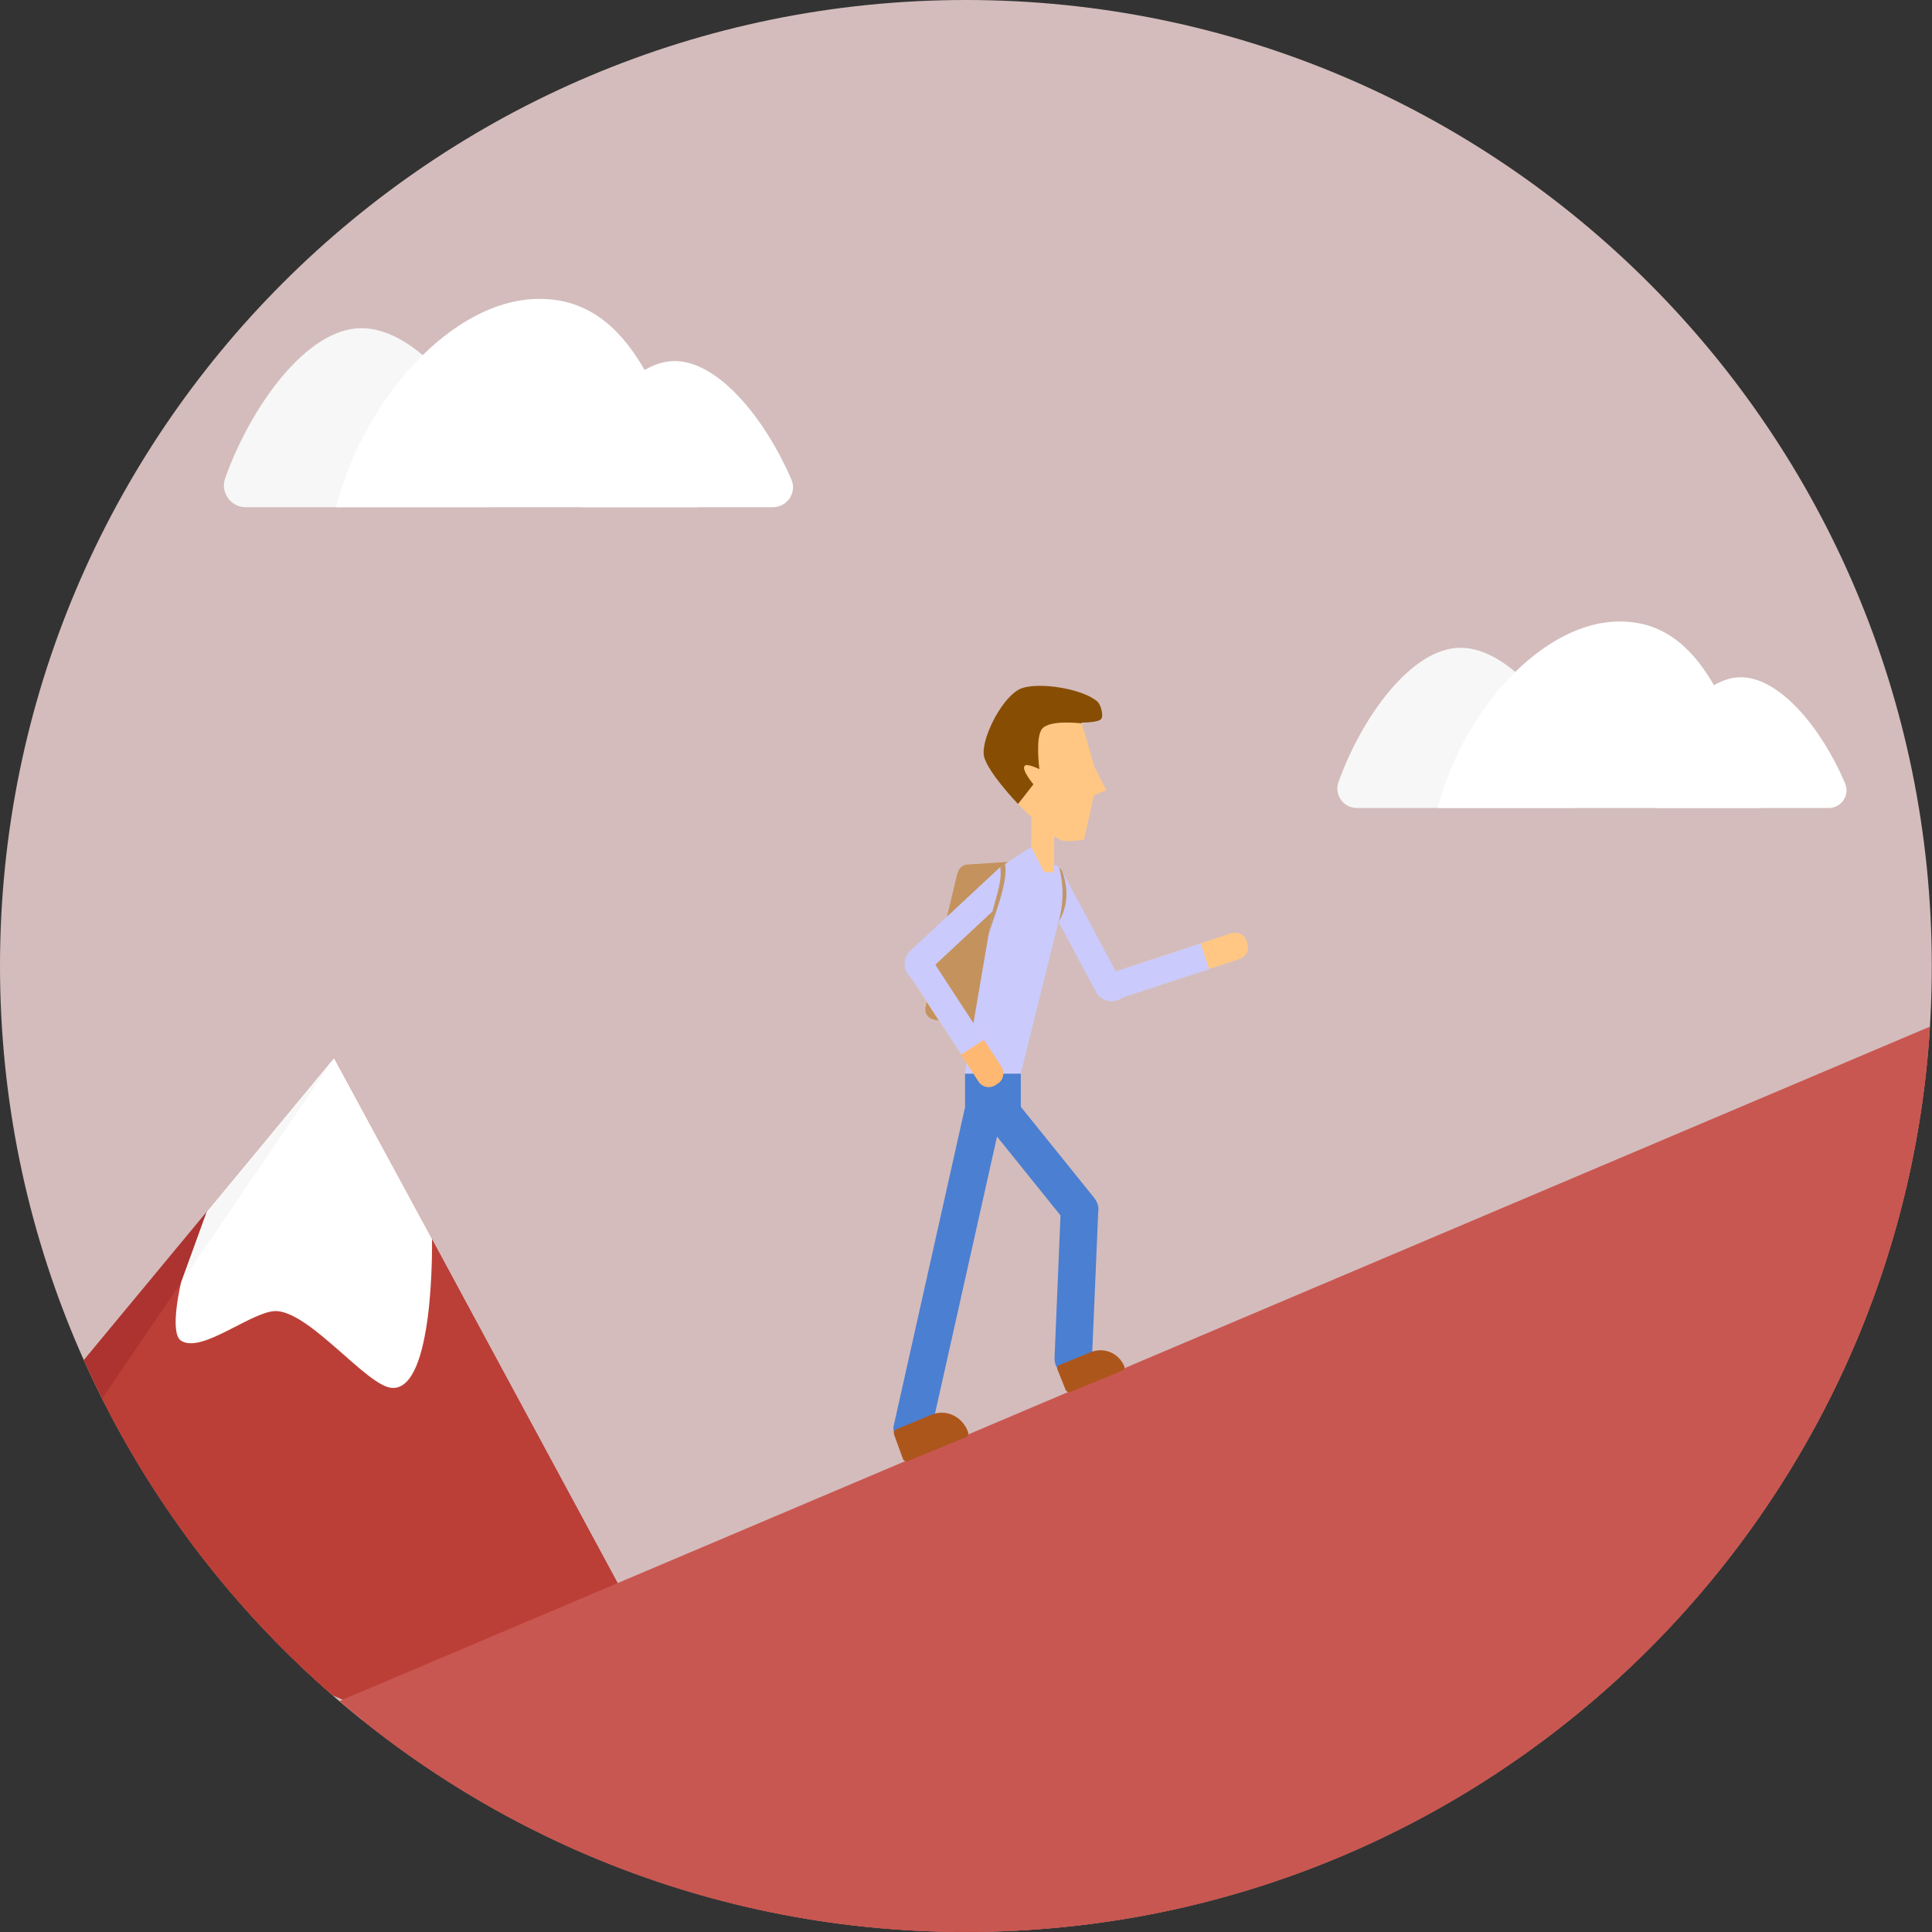 <?xml version="1.0" encoding="utf-8"?>
<!-- Generator: Adobe Illustrator 24.0.3, SVG Export Plug-In . SVG Version: 6.00 Build 0)  -->
<svg version="1.1" id="Layer_1" xmlns="http://www.w3.org/2000/svg" xmlns:xlink="http://www.w3.org/1999/xlink" x="0px" y="0px"
	 viewBox="0 0 904.3 904.3" style="enable-background:new 0 0 904.3 904.3;" xml:space="preserve">
<rect x="0" y="0" width="904.3" height="904.3" fill="#333333" stroke="none"/>
<style type="text/css">
	.st0{opacity:0.8;}
	.st1{fill:#FCDEDE;}
	.st2{clip-path:url(#SVGID_2_);fill:#CC332F;}
	.st3{clip-path:url(#SVGID_4_);fill:#DE4238;}
	.st4{clip-path:url(#SVGID_6_);fill:#DE4238;}
	.st5{fill:#EF6059;}
	.st6{fill:#C4925C;}
	.st7{fill:#4B7FD1;}
	.st8{fill:#AD561C;}
	.st9{fill:#FFC783;}
	.st10{fill:#CACAFC;}
	.st11{fill:#874E03;}
	.st12{fill:#FFB871;}
	.st13{fill:#C19667;}
	.st14{fill:#F7F7F7;}
	.st15{fill:#FFFFFF;}
</style>
<g class="st0">
	<path class="st1" d="M452.1,904.3c249.7,0,452.1-202.4,452.1-452.1S701.8,0,452.1,0S0,202.4,0,452.1S202.4,904.3,452.1,904.3z"/>
	<g>
		<g>
			<g>
				<defs>
					<path id="SVGID_1_" d="M452.1,904.3c249.7,0,452.1-202.4,452.1-452.1S701.8,0,452.1,0S0,202.4,0,452.1S202.4,904.3,452.1,904.3
						z"/>
				</defs>
				<clipPath id="SVGID_2_">
					<use xlink:href="#SVGID_1_"  style="overflow:visible;"/>
				</clipPath>
				<path class="st2" d="M0,683.9c47.4,34.6,112.8,92.3,175.9,118.1c13.1,2.9,26.3,5.6,39.6,8.1l101.9-16.7l-161-298.2L0,683.9z"/>
			</g>
		</g>
		<g>
			<g>
				<defs>
					<path id="SVGID_3_" d="M452.1,904.3c249.7,0,452.1-202.4,452.1-452.1S701.8,0,452.1,0S0,202.4,0,452.1S202.4,904.3,452.1,904.3
						z"/>
				</defs>
				<clipPath id="SVGID_4_">
					<use xlink:href="#SVGID_3_"  style="overflow:visible;"/>
				</clipPath>
				<path class="st3" d="M9.3,711.1c47.4,34.6,103.5,65.2,166.6,91c13.1,2.9,26.3,5.6,39.6,8.1l101.9-16.7l-161-298.2L9.3,711.1z"/>
			</g>
		</g>
		<g>
			<g>
				<defs>
					<path id="SVGID_5_" d="M452.1,904.3c249.7,0,452.1-202.4,452.1-452.1S701.8,0,452.1,0S0,202.4,0,452.1S202.4,904.3,452.1,904.3
						z"/>
				</defs>
				<clipPath id="SVGID_6_">
					<use xlink:href="#SVGID_5_"  style="overflow:visible;"/>
				</clipPath>
				<path id="climb_1_" class="st4" d="M158.9,809.3c81.7,69.9,185.8,108.2,293.3,108c240.1,0,436.6-187.2,451.2-423.7L158.9,809.3z
					"/>
			</g>
		</g>
	</g>
	<path id="climb" class="st5" d="M158.9,796.2c81.7,69.9,185.8,108.2,293.3,108c240.1,0,436.6-187.2,451.2-423.7L158.9,796.2z"/>
</g>
<g id="Perso">
	<path class="st6" d="M452.3,404.7l23.2-1.5c2.6-0.2,4.5,2.8,3.9,6.2l-13.5,74l-29-6.2c-2.6-0.6-4.3-3.2-3.7-5.8l14.8-62.2
		C448.6,406.7,450.4,404.9,452.3,404.7z"/>
	<g>
		<path class="st7" d="M508.8,560.1l-3.3-0.1c-4.8-0.2-8.9,3.5-9.1,8.4l-2.8,67.1c-0.2,4.8,3.5,8.9,8.4,9.1l0,0
			c4.8,0.2,8.9-3.5,9.1-8.4l3-70.4C514.2,562.8,511.9,560.3,508.8,560.1L508.8,560.1z"/>
		<path class="st7" d="M459.5,509.5l0.3-0.2c3.7-3,9.1-2.4,12,1.3l40.3,50c3.1,3.9,2.5,9.5-1.3,12.6l0,0c-3.7,2.9-9.1,2.3-12-1.3
			l-40.5-50.3C455.2,517.8,455.8,512.4,459.5,509.5z"/>
		<path class="st7" d="M423.1,674.8l4.9,1.1c3.4,0.7,6.7-1.4,7.5-4.7l33.1-147.8c0.7-3.3-1.4-6.6-4.8-7.4l-4.9-1.1
			c-3.4-0.7-6.7,1.4-7.5,4.7l-33.1,147.8C417.6,670.7,419.8,674,423.1,674.8z"/>
		<path id="pants" class="st7" d="M477.8,502.5h-26.1v18.7h26.1V502.5z"/>
	</g>
	<g id="shoes">
		<path class="st8" d="M525.3,641.6l-24.2,9.9c-0.9,0.4-1.9-0.1-2.3-0.9l-3.8-9.5c-0.4-0.9,0.1-1.9,0.9-2.2l14.7-6
			c6.1-2.5,13,0.4,15.6,6.5l0,0l0,0C526.6,640.2,526.2,641.3,525.3,641.6z"/>
		<path class="st8" d="M452.1,672.7L425,683.9c-0.9,0.4-2-0.1-2.4-1.1l-4.1-11.3c-0.4-1,0.1-2.1,1-2.5l16.5-6.8
			c6.8-2.8,14.4,0.7,17.1,8l0,0C453.5,671.2,453,672.3,452.1,672.7z"/>
	</g>
	<g id="harm_x2B_hand_1_">
		<path class="st9" d="M530.4,464.9l-3.8-11.5c-0.1-0.1,0-0.1,0-0.2l0,0l49.8-16.4c2.9-0.9,6,0.6,7,3.5l0.5,1.5c0.9,2.9-0.6,6-3.5,7
			L531.1,465C530.8,465.3,530.6,465.2,530.4,464.9L530.4,464.9z"/>
		<path class="st10" d="M521.8,467.4l-3.7-11.2c0-0.1,0-0.2,0.1-0.2l43.6-14.4c0.1,0,0.2,0,0.2,0.1l3.9,11.8c0,0.1,0,0.2-0.1,0.2
			l-43,14.1C522.4,468,522,467.8,521.8,467.4L521.8,467.4z"/>
		<path class="st10" d="M528.1,465.6l-3.9,2.1c-4,2.1-9,0.6-11.2-3.4l0,0l-27.1-50.7c-1.6-3.2-0.2-7,2.9-8.5c3-1.5,6.6-0.4,8.3,2.5
			L528.1,465.6z"/>
	</g>
	<g id="head">
		<path class="st11" d="M483.9,367.2l-7.4,9.1c0,0-15.9-16.5-16.1-23.6c-0.4-8.8,9.4-27.4,17.7-30.5c8.5-3.1,29,0.2,35.7,6.3
			c1.4,1.4,2.8,6.2,1.7,7.9c-1.2,1.9-9.1,1.8-9.1,1.8"/>
		<path class="st9" d="M483.7,367.1l-7.1,9.3c0,0,14.2,14.9,20.5,17c2.4,0.8,10.3-0.4,10.3-0.4l4.6-20.7l5.8-2.4l-5.6-11.1
			l-5.8-20.2c0,0-15-1.9-18.6,2.5c-3.3,3.9-1.3,18.9-1.3,18.9s-5.9-2.9-6.9-1.5C478,360.3,483.7,367.1,483.7,367.1z"/>
		<path class="st9" d="M493.5,381.3l-10.7-0.7l-0.2,27.1l10.7,0.7L493.5,381.3z"/>
	</g>
	<polygon class="st10" points="468.1,405.9 482.7,396.4 497.1,424.7 477.8,502.5 451.6,502.5 	"/>
	<g id="harm_x2B_hand">
		<path class="st12" d="M429.9,462.1l10.1-6.6c0-0.1,0.1,0,0.2,0l0,0l28.6,43.9c1.6,2.6,0.9,6-1.6,7.7l-1.4,0.9
			c-2.6,1.6-6,0.9-7.7-1.6l-28.3-43.5C429.5,462.6,429.6,462.3,429.9,462.1L429.9,462.1z"/>
		<path class="st10" d="M425.2,454.4l9.9-6.5c0.1,0,0.2,0,0.3,0l25.1,38.5c0,0.1,0,0.2,0,0.3l-10.4,6.8c-0.1,0-0.2,0-0.3,0l-24.7-38
			C424.8,455.1,424.9,454.7,425.2,454.4L425.2,454.4z"/>
		<path class="st10" d="M428.6,460.1l-3-3.3c-3.1-3.3-2.9-8.5,0.4-11.7l0,0l42.1-39.2c2.7-2.3,6.7-2,9,0.6c2.2,2.5,2,6.3-0.3,8.7
			L428.6,460.1z"/>
	</g>
	<path class="st13" d="M497.1,407.5c2.3,6.3,3.1,13.5,0.1,20.7c-0.1,0.2-0.2,0.3-0.2,0.5l-1.5,2.8c2-7,2.8-16.4,0.2-25.5
		L497.1,407.5z"/>
	<path class="st13" d="M468.1,405.6c1.2,5.9-1.5,13-3.5,20.7l-2,11.8c1.5-6.8,9.6-24.4,7.8-33.8L468.1,405.6z"/>
</g>
<g id="clouds-2">
	<path class="st14" d="M683.6,303.2c-23.1,0-46.5,33-57.1,62.9c-1.7,4.7,0.8,9.9,5.6,11.6c1,0.3,2,0.5,3,0.5h100.6
		c5,0,9.1-4.1,9.1-9.1c0-1.2-0.2-2.4-0.7-3.5C731,333.9,706.5,303.2,683.6,303.2z"/>
	<path class="st15" d="M814.8,317c-18.5,0-37.2,26-46.1,50c-1.6,4.3,0.6,9.1,4.9,10.7c0.9,0.3,1.9,0.5,2.9,0.5h79.4
		c4.6,0,8.4-3.7,8.4-8.3c0-1.1-0.2-2.2-0.7-3.3C852.8,341.2,833.2,317,814.8,317z"/>
	<path class="st15" d="M824.5,378.2c-15-49.8-30.2-87.3-66.3-87.3c-36.6,0-73.7,42.2-85.2,87.3H824.5z"/>
</g>
<g id="snoq">
	<path class="st15" d="M84.7,600.5c0,0-5.6,23.3,0,27c9.9,6.5,34.3-14.9,45.3-13.8c16.1,1.6,41.7,34.8,53.2,35.9
		c20.4,2,19-69.7,19-69.7l-45.8-84.7l-59.2,71.5L84.7,600.5"/>
	<polygon class="st14" points="84.7,600.5 156.4,495.2 96.7,567.3 	"/>
</g>
<g id="clouds">
	<path class="st14" d="M169.2,153.6c-25.8,0-51.9,36.9-63.8,70.2c-1.9,5.3,0.9,11.1,6.2,13c1.1,0.4,2.2,0.6,3.4,0.6h112.4
		c5.6,0,10.2-4.6,10.2-10.2c0-1.3-0.3-2.6-0.7-3.8C222.1,187.9,194.8,153.6,169.2,153.6z"/>
	<path class="st15" d="M315.8,169c-20.7,0-41.6,29-51.5,55.8c-1.8,4.8,0.7,10.2,5.5,12c1,0.4,2.1,0.6,3.3,0.6h88.7
		c5.2,0,9.3-4.2,9.4-9.3c0-1.3-0.3-2.5-0.8-3.7C358.2,196.1,336.3,169,315.8,169z"/>
	<path class="st15" d="M326.6,237.4c-16.8-55.6-33.6-97.5-74.1-97.5c-40.9,0-82.3,47.1-95.2,97.5H326.6z"/>
</g>
</svg>
